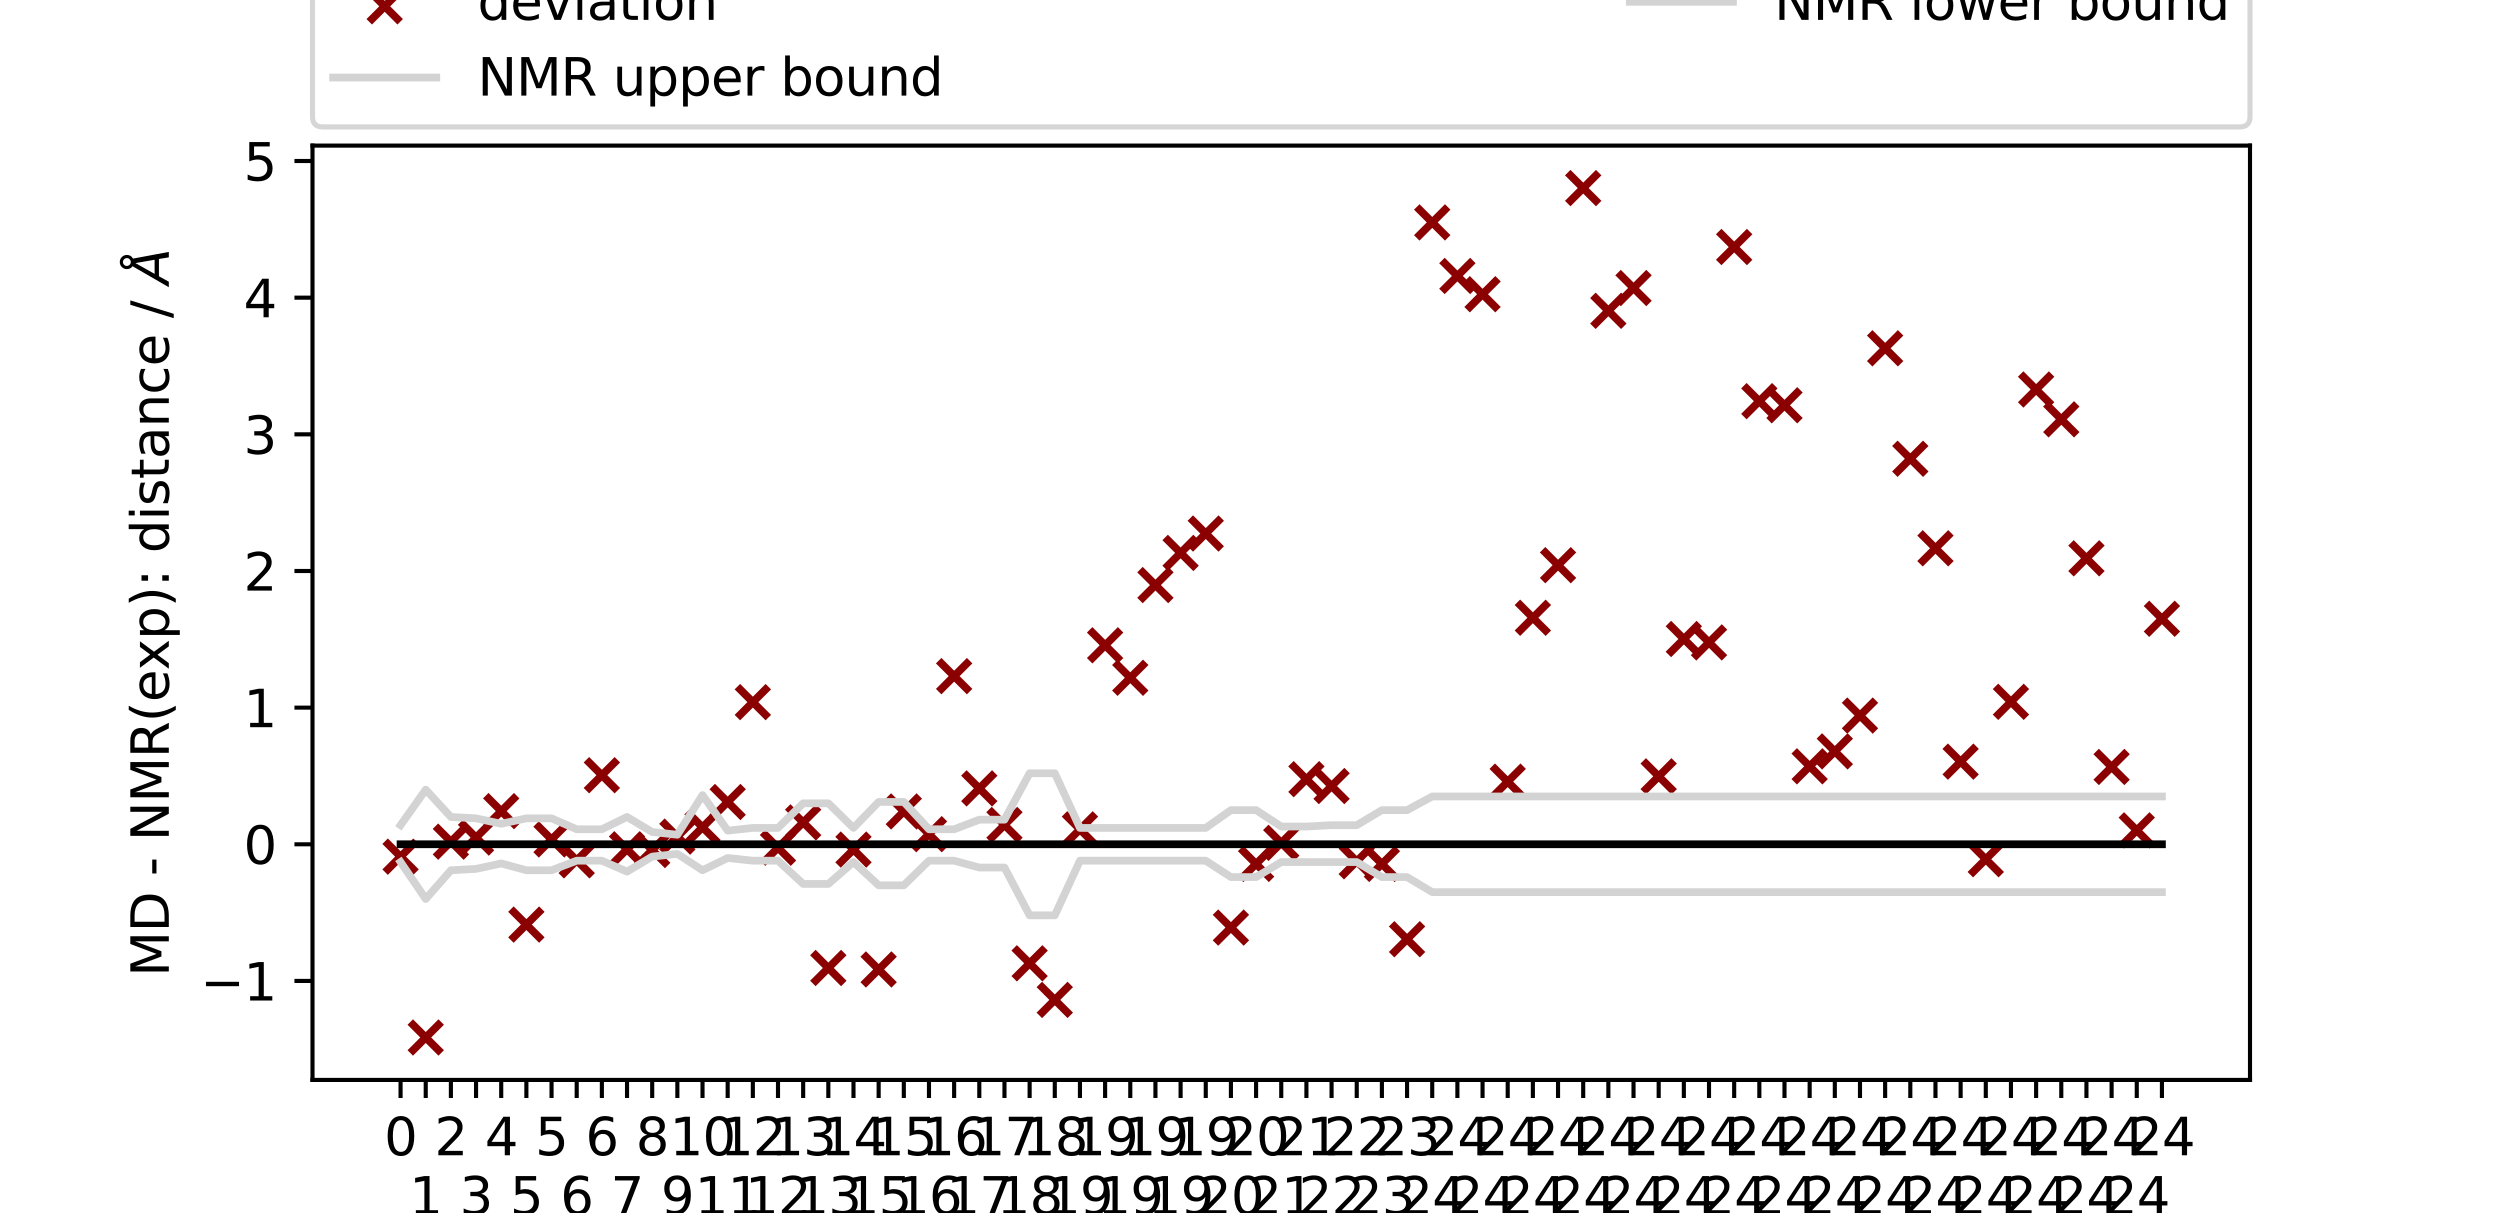 <?xml version="1.0" encoding="utf-8" standalone="no"?>
<!DOCTYPE svg PUBLIC "-//W3C//DTD SVG 1.1//EN"
  "http://www.w3.org/Graphics/SVG/1.1/DTD/svg11.dtd">
<svg xmlns:xlink="http://www.w3.org/1999/xlink" width="484.726pt" height="235.274pt" viewBox="0 0 484.726 235.274" xmlns="http://www.w3.org/2000/svg" version="1.1">
 <defs>
  <style type="text/css">*{stroke-linejoin: round; stroke-linecap: butt}</style>
 </defs>
 <g id="figure_1">
  <g id="patch_1">
   <path d="M 0 235.274 
L 484.726 235.274 
L 484.726 0 
L 0 0 
z
" style="fill: #ffffff"/>
  </g>
  <g id="axes_1">
   <g id="patch_2">
    <path d="M 60.591 209.394 
L 436.253 209.394 
L 436.253 28.233 
L 60.591 28.233 
z
" style="fill: #ffffff"/>
   </g>
   <g id="PathCollection_1">
    <defs>
     <path id="mc815a51a35" d="M -3 3 
L 3 -3 
M -3 -3 
L 3 3 
" style="stroke: #8b0000; stroke-width: 1.5"/>
    </defs>
    <g clip-path="url(#p0ef1641c85)">
     <use xlink:href="#mc815a51a35" x="77.666" y="166.102" style="fill: #8b0000; stroke: #8b0000; stroke-width: 1.5"/>
     <use xlink:href="#mc815a51a35" x="82.545" y="201.16" style="fill: #8b0000; stroke: #8b0000; stroke-width: 1.5"/>
     <use xlink:href="#mc815a51a35" x="87.424" y="163.192" style="fill: #8b0000; stroke: #8b0000; stroke-width: 1.5"/>
     <use xlink:href="#mc815a51a35" x="92.302" y="162.398" style="fill: #8b0000; stroke: #8b0000; stroke-width: 1.5"/>
     <use xlink:href="#mc815a51a35" x="97.181" y="157.272" style="fill: #8b0000; stroke: #8b0000; stroke-width: 1.5"/>
     <use xlink:href="#mc815a51a35" x="102.06" y="179.27" style="fill: #8b0000; stroke: #8b0000; stroke-width: 1.5"/>
     <use xlink:href="#mc815a51a35" x="106.939" y="162.761" style="fill: #8b0000; stroke: #8b0000; stroke-width: 1.5"/>
     <use xlink:href="#mc815a51a35" x="111.817" y="166.816" style="fill: #8b0000; stroke: #8b0000; stroke-width: 1.5"/>
     <use xlink:href="#mc815a51a35" x="116.696" y="150.307" style="fill: #8b0000; stroke: #8b0000; stroke-width: 1.5"/>
     <use xlink:href="#mc815a51a35" x="121.575" y="164.663" style="fill: #8b0000; stroke: #8b0000; stroke-width: 1.5"/>
     <use xlink:href="#mc815a51a35" x="126.454" y="164.817" style="fill: #8b0000; stroke: #8b0000; stroke-width: 1.5"/>
     <use xlink:href="#mc815a51a35" x="131.332" y="162.21" style="fill: #8b0000; stroke: #8b0000; stroke-width: 1.5"/>
     <use xlink:href="#mc815a51a35" x="136.211" y="160.399" style="fill: #8b0000; stroke: #8b0000; stroke-width: 1.5"/>
     <use xlink:href="#mc815a51a35" x="141.09" y="155.501" style="fill: #8b0000; stroke: #8b0000; stroke-width: 1.5"/>
     <use xlink:href="#mc815a51a35" x="145.969" y="136.137" style="fill: #8b0000; stroke: #8b0000; stroke-width: 1.5"/>
     <use xlink:href="#mc815a51a35" x="150.847" y="164.367" style="fill: #8b0000; stroke: #8b0000; stroke-width: 1.5"/>
     <use xlink:href="#mc815a51a35" x="155.726" y="159.455" style="fill: #8b0000; stroke: #8b0000; stroke-width: 1.5"/>
     <use xlink:href="#mc815a51a35" x="160.605" y="187.685" style="fill: #8b0000; stroke: #8b0000; stroke-width: 1.5"/>
     <use xlink:href="#mc815a51a35" x="165.483" y="164.725" style="fill: #8b0000; stroke: #8b0000; stroke-width: 1.5"/>
     <use xlink:href="#mc815a51a35" x="170.362" y="187.97" style="fill: #8b0000; stroke: #8b0000; stroke-width: 1.5"/>
     <use xlink:href="#mc815a51a35" x="175.241" y="157.331" style="fill: #8b0000; stroke: #8b0000; stroke-width: 1.5"/>
     <use xlink:href="#mc815a51a35" x="180.12" y="161.738" style="fill: #8b0000; stroke: #8b0000; stroke-width: 1.5"/>
     <use xlink:href="#mc815a51a35" x="184.998" y="131.099" style="fill: #8b0000; stroke: #8b0000; stroke-width: 1.5"/>
     <use xlink:href="#mc815a51a35" x="189.877" y="152.862" style="fill: #8b0000; stroke: #8b0000; stroke-width: 1.5"/>
     <use xlink:href="#mc815a51a35" x="194.756" y="159.956" style="fill: #8b0000; stroke: #8b0000; stroke-width: 1.5"/>
     <use xlink:href="#mc815a51a35" x="199.635" y="186.778" style="fill: #8b0000; stroke: #8b0000; stroke-width: 1.5"/>
     <use xlink:href="#mc815a51a35" x="204.513" y="193.872" style="fill: #8b0000; stroke: #8b0000; stroke-width: 1.5"/>
     <use xlink:href="#mc815a51a35" x="209.392" y="160.805" style="fill: #8b0000; stroke: #8b0000; stroke-width: 1.5"/>
     <use xlink:href="#mc815a51a35" x="214.271" y="125.117" style="fill: #8b0000; stroke: #8b0000; stroke-width: 1.5"/>
     <use xlink:href="#mc815a51a35" x="219.149" y="131.415" style="fill: #8b0000; stroke: #8b0000; stroke-width: 1.5"/>
     <use xlink:href="#mc815a51a35" x="224.028" y="113.438" style="fill: #8b0000; stroke: #8b0000; stroke-width: 1.5"/>
     <use xlink:href="#mc815a51a35" x="228.907" y="107.208" style="fill: #8b0000; stroke: #8b0000; stroke-width: 1.5"/>
     <use xlink:href="#mc815a51a35" x="233.786" y="103.445" style="fill: #8b0000; stroke: #8b0000; stroke-width: 1.5"/>
     <use xlink:href="#mc815a51a35" x="238.664" y="179.849" style="fill: #8b0000; stroke: #8b0000; stroke-width: 1.5"/>
     <use xlink:href="#mc815a51a35" x="243.543" y="167.502" style="fill: #8b0000; stroke: #8b0000; stroke-width: 1.5"/>
     <use xlink:href="#mc815a51a35" x="248.422" y="163.42" style="fill: #8b0000; stroke: #8b0000; stroke-width: 1.5"/>
     <use xlink:href="#mc815a51a35" x="253.301" y="151.073" style="fill: #8b0000; stroke: #8b0000; stroke-width: 1.5"/>
     <use xlink:href="#mc815a51a35" x="258.179" y="152.406" style="fill: #8b0000; stroke: #8b0000; stroke-width: 1.5"/>
     <use xlink:href="#mc815a51a35" x="263.058" y="167.002" style="fill: #8b0000; stroke: #8b0000; stroke-width: 1.5"/>
     <use xlink:href="#mc815a51a35" x="267.937" y="167.509" style="fill: #8b0000; stroke: #8b0000; stroke-width: 1.5"/>
     <use xlink:href="#mc815a51a35" x="272.816" y="182.106" style="fill: #8b0000; stroke: #8b0000; stroke-width: 1.5"/>
     <use xlink:href="#mc815a51a35" x="277.694" y="43.125" style="fill: #8b0000; stroke: #8b0000; stroke-width: 1.5"/>
     <use xlink:href="#mc815a51a35" x="282.573" y="53.506" style="fill: #8b0000; stroke: #8b0000; stroke-width: 1.5"/>
     <use xlink:href="#mc815a51a35" x="287.452" y="57.047" style="fill: #8b0000; stroke: #8b0000; stroke-width: 1.5"/>
     <use xlink:href="#mc815a51a35" x="292.33" y="151.555" style="fill: #8b0000; stroke: #8b0000; stroke-width: 1.5"/>
     <use xlink:href="#mc815a51a35" x="297.209" y="119.779" style="fill: #8b0000; stroke: #8b0000; stroke-width: 1.5"/>
     <use xlink:href="#mc815a51a35" x="302.088" y="109.584" style="fill: #8b0000; stroke: #8b0000; stroke-width: 1.5"/>
     <use xlink:href="#mc815a51a35" x="306.967" y="36.468" style="fill: #8b0000; stroke: #8b0000; stroke-width: 1.5"/>
     <use xlink:href="#mc815a51a35" x="311.845" y="60.266" style="fill: #8b0000; stroke: #8b0000; stroke-width: 1.5"/>
     <use xlink:href="#mc815a51a35" x="316.724" y="55.848" style="fill: #8b0000; stroke: #8b0000; stroke-width: 1.5"/>
     <use xlink:href="#mc815a51a35" x="321.603" y="150.526" style="fill: #8b0000; stroke: #8b0000; stroke-width: 1.5"/>
     <use xlink:href="#mc815a51a35" x="326.482" y="123.895" style="fill: #8b0000; stroke: #8b0000; stroke-width: 1.5"/>
     <use xlink:href="#mc815a51a35" x="331.36" y="124.557" style="fill: #8b0000; stroke: #8b0000; stroke-width: 1.5"/>
     <use xlink:href="#mc815a51a35" x="336.239" y="47.896" style="fill: #8b0000; stroke: #8b0000; stroke-width: 1.5"/>
     <use xlink:href="#mc815a51a35" x="341.118" y="77.78" style="fill: #8b0000; stroke: #8b0000; stroke-width: 1.5"/>
     <use xlink:href="#mc815a51a35" x="345.997" y="78.578" style="fill: #8b0000; stroke: #8b0000; stroke-width: 1.5"/>
     <use xlink:href="#mc815a51a35" x="350.875" y="148.584" style="fill: #8b0000; stroke: #8b0000; stroke-width: 1.5"/>
     <use xlink:href="#mc815a51a35" x="355.754" y="145.69" style="fill: #8b0000; stroke: #8b0000; stroke-width: 1.5"/>
     <use xlink:href="#mc815a51a35" x="360.633" y="138.744" style="fill: #8b0000; stroke: #8b0000; stroke-width: 1.5"/>
     <use xlink:href="#mc815a51a35" x="365.511" y="67.531" style="fill: #8b0000; stroke: #8b0000; stroke-width: 1.5"/>
     <use xlink:href="#mc815a51a35" x="370.39" y="88.949" style="fill: #8b0000; stroke: #8b0000; stroke-width: 1.5"/>
     <use xlink:href="#mc815a51a35" x="375.269" y="106.308" style="fill: #8b0000; stroke: #8b0000; stroke-width: 1.5"/>
     <use xlink:href="#mc815a51a35" x="380.148" y="147.676" style="fill: #8b0000; stroke: #8b0000; stroke-width: 1.5"/>
     <use xlink:href="#mc815a51a35" x="385.026" y="166.592" style="fill: #8b0000; stroke: #8b0000; stroke-width: 1.5"/>
     <use xlink:href="#mc815a51a35" x="389.905" y="136.076" style="fill: #8b0000; stroke: #8b0000; stroke-width: 1.5"/>
     <use xlink:href="#mc815a51a35" x="394.784" y="75.519" style="fill: #8b0000; stroke: #8b0000; stroke-width: 1.5"/>
     <use xlink:href="#mc815a51a35" x="399.663" y="81.304" style="fill: #8b0000; stroke: #8b0000; stroke-width: 1.5"/>
     <use xlink:href="#mc815a51a35" x="404.541" y="108.252" style="fill: #8b0000; stroke: #8b0000; stroke-width: 1.5"/>
     <use xlink:href="#mc815a51a35" x="409.42" y="148.704" style="fill: #8b0000; stroke: #8b0000; stroke-width: 1.5"/>
     <use xlink:href="#mc815a51a35" x="414.299" y="160.999" style="fill: #8b0000; stroke: #8b0000; stroke-width: 1.5"/>
     <use xlink:href="#mc815a51a35" x="419.177" y="119.976" style="fill: #8b0000; stroke: #8b0000; stroke-width: 1.5"/>
    </g>
   </g>
   <g id="matplotlib.axis_1">
    <g id="xtick_1">
     <g id="line2d_1">
      <defs>
       <path id="mdd9f29bb17" d="M 0 0 
L 0 3.5 
" style="stroke: #000000; stroke-width: 0.8"/>
      </defs>
      <g>
       <use xlink:href="#mdd9f29bb17" x="77.666" y="209.394" style="stroke: #000000; stroke-width: 0.8"/>
      </g>
     </g>
     <g id="text_1">
      <!-- 0 -->
      <g transform="translate(74.485 223.993)scale(0.1 -0.1)">
       <defs>
        <path id="DejaVuSans-30" d="M 2034 4250 
Q 1547 4250 1301 3770 
Q 1056 3291 1056 2328 
Q 1056 1369 1301 889 
Q 1547 409 2034 409 
Q 2525 409 2770 889 
Q 3016 1369 3016 2328 
Q 3016 3291 2770 3770 
Q 2525 4250 2034 4250 
z
M 2034 4750 
Q 2819 4750 3233 4129 
Q 3647 3509 3647 2328 
Q 3647 1150 3233 529 
Q 2819 -91 2034 -91 
Q 1250 -91 836 529 
Q 422 1150 422 2328 
Q 422 3509 836 4129 
Q 1250 4750 2034 4750 
z
" transform="scale(0.016)"/>
       </defs>
       <use xlink:href="#DejaVuSans-30"/>
      </g>
     </g>
    </g>
    <g id="xtick_2">
     <g id="line2d_2">
      <g>
       <use xlink:href="#mdd9f29bb17" x="82.545" y="209.394" style="stroke: #000000; stroke-width: 0.8"/>
      </g>
     </g>
     <g id="text_2">
      <!-- 1 -->
      <g transform="translate(79.364 235.493)scale(0.1 -0.1)">
       <defs>
        <path id="DejaVuSans-31" d="M 794 531 
L 1825 531 
L 1825 4091 
L 703 3866 
L 703 4441 
L 1819 4666 
L 2450 4666 
L 2450 531 
L 3481 531 
L 3481 0 
L 794 0 
L 794 531 
z
" transform="scale(0.016)"/>
       </defs>
       <use xlink:href="#DejaVuSans-31"/>
      </g>
     </g>
    </g>
    <g id="xtick_3">
     <g id="line2d_3">
      <g>
       <use xlink:href="#mdd9f29bb17" x="87.424" y="209.394" style="stroke: #000000; stroke-width: 0.8"/>
      </g>
     </g>
     <g id="text_3">
      <!-- 2 -->
      <g transform="translate(84.242 223.993)scale(0.1 -0.1)">
       <defs>
        <path id="DejaVuSans-32" d="M 1228 531 
L 3431 531 
L 3431 0 
L 469 0 
L 469 531 
Q 828 903 1448 1529 
Q 2069 2156 2228 2338 
Q 2531 2678 2651 2914 
Q 2772 3150 2772 3378 
Q 2772 3750 2511 3984 
Q 2250 4219 1831 4219 
Q 1534 4219 1204 4116 
Q 875 4013 500 3803 
L 500 4441 
Q 881 4594 1212 4672 
Q 1544 4750 1819 4750 
Q 2544 4750 2975 4387 
Q 3406 4025 3406 3419 
Q 3406 3131 3298 2873 
Q 3191 2616 2906 2266 
Q 2828 2175 2409 1742 
Q 1991 1309 1228 531 
z
" transform="scale(0.016)"/>
       </defs>
       <use xlink:href="#DejaVuSans-32"/>
      </g>
     </g>
    </g>
    <g id="xtick_4">
     <g id="line2d_4">
      <g>
       <use xlink:href="#mdd9f29bb17" x="92.302" y="209.394" style="stroke: #000000; stroke-width: 0.8"/>
      </g>
     </g>
     <g id="text_4">
      <!-- 3 -->
      <g transform="translate(89.121 235.493)scale(0.1 -0.1)">
       <defs>
        <path id="DejaVuSans-33" d="M 2597 2516 
Q 3050 2419 3304 2112 
Q 3559 1806 3559 1356 
Q 3559 666 3084 287 
Q 2609 -91 1734 -91 
Q 1441 -91 1130 -33 
Q 819 25 488 141 
L 488 750 
Q 750 597 1062 519 
Q 1375 441 1716 441 
Q 2309 441 2620 675 
Q 2931 909 2931 1356 
Q 2931 1769 2642 2001 
Q 2353 2234 1838 2234 
L 1294 2234 
L 1294 2753 
L 1863 2753 
Q 2328 2753 2575 2939 
Q 2822 3125 2822 3475 
Q 2822 3834 2567 4026 
Q 2313 4219 1838 4219 
Q 1578 4219 1281 4162 
Q 984 4106 628 3988 
L 628 4550 
Q 988 4650 1302 4700 
Q 1616 4750 1894 4750 
Q 2613 4750 3031 4423 
Q 3450 4097 3450 3541 
Q 3450 3153 3228 2886 
Q 3006 2619 2597 2516 
z
" transform="scale(0.016)"/>
       </defs>
       <use xlink:href="#DejaVuSans-33"/>
      </g>
     </g>
    </g>
    <g id="xtick_5">
     <g id="line2d_5">
      <g>
       <use xlink:href="#mdd9f29bb17" x="97.181" y="209.394" style="stroke: #000000; stroke-width: 0.8"/>
      </g>
     </g>
     <g id="text_5">
      <!-- 4 -->
      <g transform="translate(94 223.993)scale(0.1 -0.1)">
       <defs>
        <path id="DejaVuSans-34" d="M 2419 4116 
L 825 1625 
L 2419 1625 
L 2419 4116 
z
M 2253 4666 
L 3047 4666 
L 3047 1625 
L 3713 1625 
L 3713 1100 
L 3047 1100 
L 3047 0 
L 2419 0 
L 2419 1100 
L 313 1100 
L 313 1709 
L 2253 4666 
z
" transform="scale(0.016)"/>
       </defs>
       <use xlink:href="#DejaVuSans-34"/>
      </g>
     </g>
    </g>
    <g id="xtick_6">
     <g id="line2d_6">
      <g>
       <use xlink:href="#mdd9f29bb17" x="102.06" y="209.394" style="stroke: #000000; stroke-width: 0.8"/>
      </g>
     </g>
     <g id="text_6">
      <!-- 5 -->
      <g transform="translate(98.879 235.493)scale(0.1 -0.1)">
       <defs>
        <path id="DejaVuSans-35" d="M 691 4666 
L 3169 4666 
L 3169 4134 
L 1269 4134 
L 1269 2991 
Q 1406 3038 1543 3061 
Q 1681 3084 1819 3084 
Q 2600 3084 3056 2656 
Q 3513 2228 3513 1497 
Q 3513 744 3044 326 
Q 2575 -91 1722 -91 
Q 1428 -91 1123 -41 
Q 819 9 494 109 
L 494 744 
Q 775 591 1075 516 
Q 1375 441 1709 441 
Q 2250 441 2565 725 
Q 2881 1009 2881 1497 
Q 2881 1984 2565 2268 
Q 2250 2553 1709 2553 
Q 1456 2553 1204 2497 
Q 953 2441 691 2322 
L 691 4666 
z
" transform="scale(0.016)"/>
       </defs>
       <use xlink:href="#DejaVuSans-35"/>
      </g>
     </g>
    </g>
    <g id="xtick_7">
     <g id="line2d_7">
      <g>
       <use xlink:href="#mdd9f29bb17" x="106.939" y="209.394" style="stroke: #000000; stroke-width: 0.8"/>
      </g>
     </g>
     <g id="text_7">
      <!-- 5 -->
      <g transform="translate(103.757 223.993)scale(0.1 -0.1)">
       <use xlink:href="#DejaVuSans-35"/>
      </g>
     </g>
    </g>
    <g id="xtick_8">
     <g id="line2d_8">
      <g>
       <use xlink:href="#mdd9f29bb17" x="111.817" y="209.394" style="stroke: #000000; stroke-width: 0.8"/>
      </g>
     </g>
     <g id="text_8">
      <!-- 6 -->
      <g transform="translate(108.636 235.493)scale(0.1 -0.1)">
       <defs>
        <path id="DejaVuSans-36" d="M 2113 2584 
Q 1688 2584 1439 2293 
Q 1191 2003 1191 1497 
Q 1191 994 1439 701 
Q 1688 409 2113 409 
Q 2538 409 2786 701 
Q 3034 994 3034 1497 
Q 3034 2003 2786 2293 
Q 2538 2584 2113 2584 
z
M 3366 4563 
L 3366 3988 
Q 3128 4100 2886 4159 
Q 2644 4219 2406 4219 
Q 1781 4219 1451 3797 
Q 1122 3375 1075 2522 
Q 1259 2794 1537 2939 
Q 1816 3084 2150 3084 
Q 2853 3084 3261 2657 
Q 3669 2231 3669 1497 
Q 3669 778 3244 343 
Q 2819 -91 2113 -91 
Q 1303 -91 875 529 
Q 447 1150 447 2328 
Q 447 3434 972 4092 
Q 1497 4750 2381 4750 
Q 2619 4750 2861 4703 
Q 3103 4656 3366 4563 
z
" transform="scale(0.016)"/>
       </defs>
       <use xlink:href="#DejaVuSans-36"/>
      </g>
     </g>
    </g>
    <g id="xtick_9">
     <g id="line2d_9">
      <g>
       <use xlink:href="#mdd9f29bb17" x="116.696" y="209.394" style="stroke: #000000; stroke-width: 0.8"/>
      </g>
     </g>
     <g id="text_9">
      <!-- 6 -->
      <g transform="translate(113.515 223.993)scale(0.1 -0.1)">
       <use xlink:href="#DejaVuSans-36"/>
      </g>
     </g>
    </g>
    <g id="xtick_10">
     <g id="line2d_10">
      <g>
       <use xlink:href="#mdd9f29bb17" x="121.575" y="209.394" style="stroke: #000000; stroke-width: 0.8"/>
      </g>
     </g>
     <g id="text_10">
      <!-- 7 -->
      <g transform="translate(118.394 235.493)scale(0.1 -0.1)">
       <defs>
        <path id="DejaVuSans-37" d="M 525 4666 
L 3525 4666 
L 3525 4397 
L 1831 0 
L 1172 0 
L 2766 4134 
L 525 4134 
L 525 4666 
z
" transform="scale(0.016)"/>
       </defs>
       <use xlink:href="#DejaVuSans-37"/>
      </g>
     </g>
    </g>
    <g id="xtick_11">
     <g id="line2d_11">
      <g>
       <use xlink:href="#mdd9f29bb17" x="126.454" y="209.394" style="stroke: #000000; stroke-width: 0.8"/>
      </g>
     </g>
     <g id="text_11">
      <!-- 8 -->
      <g transform="translate(123.272 223.993)scale(0.1 -0.1)">
       <defs>
        <path id="DejaVuSans-38" d="M 2034 2216 
Q 1584 2216 1326 1975 
Q 1069 1734 1069 1313 
Q 1069 891 1326 650 
Q 1584 409 2034 409 
Q 2484 409 2743 651 
Q 3003 894 3003 1313 
Q 3003 1734 2745 1975 
Q 2488 2216 2034 2216 
z
M 1403 2484 
Q 997 2584 770 2862 
Q 544 3141 544 3541 
Q 544 4100 942 4425 
Q 1341 4750 2034 4750 
Q 2731 4750 3128 4425 
Q 3525 4100 3525 3541 
Q 3525 3141 3298 2862 
Q 3072 2584 2669 2484 
Q 3125 2378 3379 2068 
Q 3634 1759 3634 1313 
Q 3634 634 3220 271 
Q 2806 -91 2034 -91 
Q 1263 -91 848 271 
Q 434 634 434 1313 
Q 434 1759 690 2068 
Q 947 2378 1403 2484 
z
M 1172 3481 
Q 1172 3119 1398 2916 
Q 1625 2713 2034 2713 
Q 2441 2713 2670 2916 
Q 2900 3119 2900 3481 
Q 2900 3844 2670 4047 
Q 2441 4250 2034 4250 
Q 1625 4250 1398 4047 
Q 1172 3844 1172 3481 
z
" transform="scale(0.016)"/>
       </defs>
       <use xlink:href="#DejaVuSans-38"/>
      </g>
     </g>
    </g>
    <g id="xtick_12">
     <g id="line2d_12">
      <g>
       <use xlink:href="#mdd9f29bb17" x="131.332" y="209.394" style="stroke: #000000; stroke-width: 0.8"/>
      </g>
     </g>
     <g id="text_12">
      <!-- 9 -->
      <g transform="translate(128.151 235.493)scale(0.1 -0.1)">
       <defs>
        <path id="DejaVuSans-39" d="M 703 97 
L 703 672 
Q 941 559 1184 500 
Q 1428 441 1663 441 
Q 2288 441 2617 861 
Q 2947 1281 2994 2138 
Q 2813 1869 2534 1725 
Q 2256 1581 1919 1581 
Q 1219 1581 811 2004 
Q 403 2428 403 3163 
Q 403 3881 828 4315 
Q 1253 4750 1959 4750 
Q 2769 4750 3195 4129 
Q 3622 3509 3622 2328 
Q 3622 1225 3098 567 
Q 2575 -91 1691 -91 
Q 1453 -91 1209 -44 
Q 966 3 703 97 
z
M 1959 2075 
Q 2384 2075 2632 2365 
Q 2881 2656 2881 3163 
Q 2881 3666 2632 3958 
Q 2384 4250 1959 4250 
Q 1534 4250 1286 3958 
Q 1038 3666 1038 3163 
Q 1038 2656 1286 2365 
Q 1534 2075 1959 2075 
z
" transform="scale(0.016)"/>
       </defs>
       <use xlink:href="#DejaVuSans-39"/>
      </g>
     </g>
    </g>
    <g id="xtick_13">
     <g id="line2d_13">
      <g>
       <use xlink:href="#mdd9f29bb17" x="136.211" y="209.394" style="stroke: #000000; stroke-width: 0.8"/>
      </g>
     </g>
     <g id="text_13">
      <!-- 10 -->
      <g transform="translate(129.849 223.993)scale(0.1 -0.1)">
       <use xlink:href="#DejaVuSans-31"/>
       <use xlink:href="#DejaVuSans-30" x="63.623"/>
      </g>
     </g>
    </g>
    <g id="xtick_14">
     <g id="line2d_14">
      <g>
       <use xlink:href="#mdd9f29bb17" x="141.09" y="209.394" style="stroke: #000000; stroke-width: 0.8"/>
      </g>
     </g>
     <g id="text_14">
      <!-- 11 -->
      <g transform="translate(134.727 235.493)scale(0.1 -0.1)">
       <use xlink:href="#DejaVuSans-31"/>
       <use xlink:href="#DejaVuSans-31" x="63.623"/>
      </g>
     </g>
    </g>
    <g id="xtick_15">
     <g id="line2d_15">
      <g>
       <use xlink:href="#mdd9f29bb17" x="145.969" y="209.394" style="stroke: #000000; stroke-width: 0.8"/>
      </g>
     </g>
     <g id="text_15">
      <!-- 12 -->
      <g transform="translate(139.606 223.993)scale(0.1 -0.1)">
       <use xlink:href="#DejaVuSans-31"/>
       <use xlink:href="#DejaVuSans-32" x="63.623"/>
      </g>
     </g>
    </g>
    <g id="xtick_16">
     <g id="line2d_16">
      <g>
       <use xlink:href="#mdd9f29bb17" x="150.847" y="209.394" style="stroke: #000000; stroke-width: 0.8"/>
      </g>
     </g>
     <g id="text_16">
      <!-- 12 -->
      <g transform="translate(144.485 235.493)scale(0.1 -0.1)">
       <use xlink:href="#DejaVuSans-31"/>
       <use xlink:href="#DejaVuSans-32" x="63.623"/>
      </g>
     </g>
    </g>
    <g id="xtick_17">
     <g id="line2d_17">
      <g>
       <use xlink:href="#mdd9f29bb17" x="155.726" y="209.394" style="stroke: #000000; stroke-width: 0.8"/>
      </g>
     </g>
     <g id="text_17">
      <!-- 13 -->
      <g transform="translate(149.363 223.993)scale(0.1 -0.1)">
       <use xlink:href="#DejaVuSans-31"/>
       <use xlink:href="#DejaVuSans-33" x="63.623"/>
      </g>
     </g>
    </g>
    <g id="xtick_18">
     <g id="line2d_18">
      <g>
       <use xlink:href="#mdd9f29bb17" x="160.605" y="209.394" style="stroke: #000000; stroke-width: 0.8"/>
      </g>
     </g>
     <g id="text_18">
      <!-- 13 -->
      <g transform="translate(154.242 235.493)scale(0.1 -0.1)">
       <use xlink:href="#DejaVuSans-31"/>
       <use xlink:href="#DejaVuSans-33" x="63.623"/>
      </g>
     </g>
    </g>
    <g id="xtick_19">
     <g id="line2d_19">
      <g>
       <use xlink:href="#mdd9f29bb17" x="165.483" y="209.394" style="stroke: #000000; stroke-width: 0.8"/>
      </g>
     </g>
     <g id="text_19">
      <!-- 14 -->
      <g transform="translate(159.121 223.993)scale(0.1 -0.1)">
       <use xlink:href="#DejaVuSans-31"/>
       <use xlink:href="#DejaVuSans-34" x="63.623"/>
      </g>
     </g>
    </g>
    <g id="xtick_20">
     <g id="line2d_20">
      <g>
       <use xlink:href="#mdd9f29bb17" x="170.362" y="209.394" style="stroke: #000000; stroke-width: 0.8"/>
      </g>
     </g>
     <g id="text_20">
      <!-- 15 -->
      <g transform="translate(164 235.493)scale(0.1 -0.1)">
       <use xlink:href="#DejaVuSans-31"/>
       <use xlink:href="#DejaVuSans-35" x="63.623"/>
      </g>
     </g>
    </g>
    <g id="xtick_21">
     <g id="line2d_21">
      <g>
       <use xlink:href="#mdd9f29bb17" x="175.241" y="209.394" style="stroke: #000000; stroke-width: 0.8"/>
      </g>
     </g>
     <g id="text_21">
      <!-- 15 -->
      <g transform="translate(168.878 223.993)scale(0.1 -0.1)">
       <use xlink:href="#DejaVuSans-31"/>
       <use xlink:href="#DejaVuSans-35" x="63.623"/>
      </g>
     </g>
    </g>
    <g id="xtick_22">
     <g id="line2d_22">
      <g>
       <use xlink:href="#mdd9f29bb17" x="180.12" y="209.394" style="stroke: #000000; stroke-width: 0.8"/>
      </g>
     </g>
     <g id="text_22">
      <!-- 16 -->
      <g transform="translate(173.757 235.493)scale(0.1 -0.1)">
       <use xlink:href="#DejaVuSans-31"/>
       <use xlink:href="#DejaVuSans-36" x="63.623"/>
      </g>
     </g>
    </g>
    <g id="xtick_23">
     <g id="line2d_23">
      <g>
       <use xlink:href="#mdd9f29bb17" x="184.998" y="209.394" style="stroke: #000000; stroke-width: 0.8"/>
      </g>
     </g>
     <g id="text_23">
      <!-- 16 -->
      <g transform="translate(178.636 223.993)scale(0.1 -0.1)">
       <use xlink:href="#DejaVuSans-31"/>
       <use xlink:href="#DejaVuSans-36" x="63.623"/>
      </g>
     </g>
    </g>
    <g id="xtick_24">
     <g id="line2d_24">
      <g>
       <use xlink:href="#mdd9f29bb17" x="189.877" y="209.394" style="stroke: #000000; stroke-width: 0.8"/>
      </g>
     </g>
     <g id="text_24">
      <!-- 17 -->
      <g transform="translate(183.515 235.493)scale(0.1 -0.1)">
       <use xlink:href="#DejaVuSans-31"/>
       <use xlink:href="#DejaVuSans-37" x="63.623"/>
      </g>
     </g>
    </g>
    <g id="xtick_25">
     <g id="line2d_25">
      <g>
       <use xlink:href="#mdd9f29bb17" x="194.756" y="209.394" style="stroke: #000000; stroke-width: 0.8"/>
      </g>
     </g>
     <g id="text_25">
      <!-- 17 -->
      <g transform="translate(188.393 223.993)scale(0.1 -0.1)">
       <use xlink:href="#DejaVuSans-31"/>
       <use xlink:href="#DejaVuSans-37" x="63.623"/>
      </g>
     </g>
    </g>
    <g id="xtick_26">
     <g id="line2d_26">
      <g>
       <use xlink:href="#mdd9f29bb17" x="199.635" y="209.394" style="stroke: #000000; stroke-width: 0.8"/>
      </g>
     </g>
     <g id="text_26">
      <!-- 18 -->
      <g transform="translate(193.272 235.493)scale(0.1 -0.1)">
       <use xlink:href="#DejaVuSans-31"/>
       <use xlink:href="#DejaVuSans-38" x="63.623"/>
      </g>
     </g>
    </g>
    <g id="xtick_27">
     <g id="line2d_27">
      <g>
       <use xlink:href="#mdd9f29bb17" x="204.513" y="209.394" style="stroke: #000000; stroke-width: 0.8"/>
      </g>
     </g>
     <g id="text_27">
      <!-- 18 -->
      <g transform="translate(198.151 223.993)scale(0.1 -0.1)">
       <use xlink:href="#DejaVuSans-31"/>
       <use xlink:href="#DejaVuSans-38" x="63.623"/>
      </g>
     </g>
    </g>
    <g id="xtick_28">
     <g id="line2d_28">
      <g>
       <use xlink:href="#mdd9f29bb17" x="209.392" y="209.394" style="stroke: #000000; stroke-width: 0.8"/>
      </g>
     </g>
     <g id="text_28">
      <!-- 19 -->
      <g transform="translate(203.03 235.493)scale(0.1 -0.1)">
       <use xlink:href="#DejaVuSans-31"/>
       <use xlink:href="#DejaVuSans-39" x="63.623"/>
      </g>
     </g>
    </g>
    <g id="xtick_29">
     <g id="line2d_29">
      <g>
       <use xlink:href="#mdd9f29bb17" x="214.271" y="209.394" style="stroke: #000000; stroke-width: 0.8"/>
      </g>
     </g>
     <g id="text_29">
      <!-- 19 -->
      <g transform="translate(207.908 223.993)scale(0.1 -0.1)">
       <use xlink:href="#DejaVuSans-31"/>
       <use xlink:href="#DejaVuSans-39" x="63.623"/>
      </g>
     </g>
    </g>
    <g id="xtick_30">
     <g id="line2d_30">
      <g>
       <use xlink:href="#mdd9f29bb17" x="219.149" y="209.394" style="stroke: #000000; stroke-width: 0.8"/>
      </g>
     </g>
     <g id="text_30">
      <!-- 19 -->
      <g transform="translate(212.787 235.493)scale(0.1 -0.1)">
       <use xlink:href="#DejaVuSans-31"/>
       <use xlink:href="#DejaVuSans-39" x="63.623"/>
      </g>
     </g>
    </g>
    <g id="xtick_31">
     <g id="line2d_31">
      <g>
       <use xlink:href="#mdd9f29bb17" x="224.028" y="209.394" style="stroke: #000000; stroke-width: 0.8"/>
      </g>
     </g>
     <g id="text_31">
      <!-- 19 -->
      <g transform="translate(217.666 223.993)scale(0.1 -0.1)">
       <use xlink:href="#DejaVuSans-31"/>
       <use xlink:href="#DejaVuSans-39" x="63.623"/>
      </g>
     </g>
    </g>
    <g id="xtick_32">
     <g id="line2d_32">
      <g>
       <use xlink:href="#mdd9f29bb17" x="228.907" y="209.394" style="stroke: #000000; stroke-width: 0.8"/>
      </g>
     </g>
     <g id="text_32">
      <!-- 19 -->
      <g transform="translate(222.544 235.493)scale(0.1 -0.1)">
       <use xlink:href="#DejaVuSans-31"/>
       <use xlink:href="#DejaVuSans-39" x="63.623"/>
      </g>
     </g>
    </g>
    <g id="xtick_33">
     <g id="line2d_33">
      <g>
       <use xlink:href="#mdd9f29bb17" x="233.786" y="209.394" style="stroke: #000000; stroke-width: 0.8"/>
      </g>
     </g>
     <g id="text_33">
      <!-- 19 -->
      <g transform="translate(227.423 223.993)scale(0.1 -0.1)">
       <use xlink:href="#DejaVuSans-31"/>
       <use xlink:href="#DejaVuSans-39" x="63.623"/>
      </g>
     </g>
    </g>
    <g id="xtick_34">
     <g id="line2d_34">
      <g>
       <use xlink:href="#mdd9f29bb17" x="238.664" y="209.394" style="stroke: #000000; stroke-width: 0.8"/>
      </g>
     </g>
     <g id="text_34">
      <!-- 20 -->
      <g transform="translate(232.302 235.493)scale(0.1 -0.1)">
       <use xlink:href="#DejaVuSans-32"/>
       <use xlink:href="#DejaVuSans-30" x="63.623"/>
      </g>
     </g>
    </g>
    <g id="xtick_35">
     <g id="line2d_35">
      <g>
       <use xlink:href="#mdd9f29bb17" x="243.543" y="209.394" style="stroke: #000000; stroke-width: 0.8"/>
      </g>
     </g>
     <g id="text_35">
      <!-- 20 -->
      <g transform="translate(237.181 223.993)scale(0.1 -0.1)">
       <use xlink:href="#DejaVuSans-32"/>
       <use xlink:href="#DejaVuSans-30" x="63.623"/>
      </g>
     </g>
    </g>
    <g id="xtick_36">
     <g id="line2d_36">
      <g>
       <use xlink:href="#mdd9f29bb17" x="248.422" y="209.394" style="stroke: #000000; stroke-width: 0.8"/>
      </g>
     </g>
     <g id="text_36">
      <!-- 21 -->
      <g transform="translate(242.059 235.493)scale(0.1 -0.1)">
       <use xlink:href="#DejaVuSans-32"/>
       <use xlink:href="#DejaVuSans-31" x="63.623"/>
      </g>
     </g>
    </g>
    <g id="xtick_37">
     <g id="line2d_37">
      <g>
       <use xlink:href="#mdd9f29bb17" x="253.301" y="209.394" style="stroke: #000000; stroke-width: 0.8"/>
      </g>
     </g>
     <g id="text_37">
      <!-- 21 -->
      <g transform="translate(246.938 223.993)scale(0.1 -0.1)">
       <use xlink:href="#DejaVuSans-32"/>
       <use xlink:href="#DejaVuSans-31" x="63.623"/>
      </g>
     </g>
    </g>
    <g id="xtick_38">
     <g id="line2d_38">
      <g>
       <use xlink:href="#mdd9f29bb17" x="258.179" y="209.394" style="stroke: #000000; stroke-width: 0.8"/>
      </g>
     </g>
     <g id="text_38">
      <!-- 22 -->
      <g transform="translate(251.817 235.493)scale(0.1 -0.1)">
       <use xlink:href="#DejaVuSans-32"/>
       <use xlink:href="#DejaVuSans-32" x="63.623"/>
      </g>
     </g>
    </g>
    <g id="xtick_39">
     <g id="line2d_39">
      <g>
       <use xlink:href="#mdd9f29bb17" x="263.058" y="209.394" style="stroke: #000000; stroke-width: 0.8"/>
      </g>
     </g>
     <g id="text_39">
      <!-- 22 -->
      <g transform="translate(256.696 223.993)scale(0.1 -0.1)">
       <use xlink:href="#DejaVuSans-32"/>
       <use xlink:href="#DejaVuSans-32" x="63.623"/>
      </g>
     </g>
    </g>
    <g id="xtick_40">
     <g id="line2d_40">
      <g>
       <use xlink:href="#mdd9f29bb17" x="267.937" y="209.394" style="stroke: #000000; stroke-width: 0.8"/>
      </g>
     </g>
     <g id="text_40">
      <!-- 23 -->
      <g transform="translate(261.574 235.493)scale(0.1 -0.1)">
       <use xlink:href="#DejaVuSans-32"/>
       <use xlink:href="#DejaVuSans-33" x="63.623"/>
      </g>
     </g>
    </g>
    <g id="xtick_41">
     <g id="line2d_41">
      <g>
       <use xlink:href="#mdd9f29bb17" x="272.816" y="209.394" style="stroke: #000000; stroke-width: 0.8"/>
      </g>
     </g>
     <g id="text_41">
      <!-- 23 -->
      <g transform="translate(266.453 223.993)scale(0.1 -0.1)">
       <use xlink:href="#DejaVuSans-32"/>
       <use xlink:href="#DejaVuSans-33" x="63.623"/>
      </g>
     </g>
    </g>
    <g id="xtick_42">
     <g id="line2d_42">
      <g>
       <use xlink:href="#mdd9f29bb17" x="277.694" y="209.394" style="stroke: #000000; stroke-width: 0.8"/>
      </g>
     </g>
     <g id="text_42">
      <!-- 24 -->
      <g transform="translate(271.332 235.493)scale(0.1 -0.1)">
       <use xlink:href="#DejaVuSans-32"/>
       <use xlink:href="#DejaVuSans-34" x="63.623"/>
      </g>
     </g>
    </g>
    <g id="xtick_43">
     <g id="line2d_43">
      <g>
       <use xlink:href="#mdd9f29bb17" x="282.573" y="209.394" style="stroke: #000000; stroke-width: 0.8"/>
      </g>
     </g>
     <g id="text_43">
      <!-- 24 -->
      <g transform="translate(276.21 223.993)scale(0.1 -0.1)">
       <use xlink:href="#DejaVuSans-32"/>
       <use xlink:href="#DejaVuSans-34" x="63.623"/>
      </g>
     </g>
    </g>
    <g id="xtick_44">
     <g id="line2d_44">
      <g>
       <use xlink:href="#mdd9f29bb17" x="287.452" y="209.394" style="stroke: #000000; stroke-width: 0.8"/>
      </g>
     </g>
     <g id="text_44">
      <!-- 24 -->
      <g transform="translate(281.089 235.493)scale(0.1 -0.1)">
       <use xlink:href="#DejaVuSans-32"/>
       <use xlink:href="#DejaVuSans-34" x="63.623"/>
      </g>
     </g>
    </g>
    <g id="xtick_45">
     <g id="line2d_45">
      <g>
       <use xlink:href="#mdd9f29bb17" x="292.33" y="209.394" style="stroke: #000000; stroke-width: 0.8"/>
      </g>
     </g>
     <g id="text_45">
      <!-- 24 -->
      <g transform="translate(285.968 223.993)scale(0.1 -0.1)">
       <use xlink:href="#DejaVuSans-32"/>
       <use xlink:href="#DejaVuSans-34" x="63.623"/>
      </g>
     </g>
    </g>
    <g id="xtick_46">
     <g id="line2d_46">
      <g>
       <use xlink:href="#mdd9f29bb17" x="297.209" y="209.394" style="stroke: #000000; stroke-width: 0.8"/>
      </g>
     </g>
     <g id="text_46">
      <!-- 24 -->
      <g transform="translate(290.847 235.493)scale(0.1 -0.1)">
       <use xlink:href="#DejaVuSans-32"/>
       <use xlink:href="#DejaVuSans-34" x="63.623"/>
      </g>
     </g>
    </g>
    <g id="xtick_47">
     <g id="line2d_47">
      <g>
       <use xlink:href="#mdd9f29bb17" x="302.088" y="209.394" style="stroke: #000000; stroke-width: 0.8"/>
      </g>
     </g>
     <g id="text_47">
      <!-- 24 -->
      <g transform="translate(295.725 223.993)scale(0.1 -0.1)">
       <use xlink:href="#DejaVuSans-32"/>
       <use xlink:href="#DejaVuSans-34" x="63.623"/>
      </g>
     </g>
    </g>
    <g id="xtick_48">
     <g id="line2d_48">
      <g>
       <use xlink:href="#mdd9f29bb17" x="306.967" y="209.394" style="stroke: #000000; stroke-width: 0.8"/>
      </g>
     </g>
     <g id="text_48">
      <!-- 24 -->
      <g transform="translate(300.604 235.493)scale(0.1 -0.1)">
       <use xlink:href="#DejaVuSans-32"/>
       <use xlink:href="#DejaVuSans-34" x="63.623"/>
      </g>
     </g>
    </g>
    <g id="xtick_49">
     <g id="line2d_49">
      <g>
       <use xlink:href="#mdd9f29bb17" x="311.845" y="209.394" style="stroke: #000000; stroke-width: 0.8"/>
      </g>
     </g>
     <g id="text_49">
      <!-- 24 -->
      <g transform="translate(305.483 223.993)scale(0.1 -0.1)">
       <use xlink:href="#DejaVuSans-32"/>
       <use xlink:href="#DejaVuSans-34" x="63.623"/>
      </g>
     </g>
    </g>
    <g id="xtick_50">
     <g id="line2d_50">
      <g>
       <use xlink:href="#mdd9f29bb17" x="316.724" y="209.394" style="stroke: #000000; stroke-width: 0.8"/>
      </g>
     </g>
     <g id="text_50">
      <!-- 24 -->
      <g transform="translate(310.362 235.493)scale(0.1 -0.1)">
       <use xlink:href="#DejaVuSans-32"/>
       <use xlink:href="#DejaVuSans-34" x="63.623"/>
      </g>
     </g>
    </g>
    <g id="xtick_51">
     <g id="line2d_51">
      <g>
       <use xlink:href="#mdd9f29bb17" x="321.603" y="209.394" style="stroke: #000000; stroke-width: 0.8"/>
      </g>
     </g>
     <g id="text_51">
      <!-- 24 -->
      <g transform="translate(315.24 223.993)scale(0.1 -0.1)">
       <use xlink:href="#DejaVuSans-32"/>
       <use xlink:href="#DejaVuSans-34" x="63.623"/>
      </g>
     </g>
    </g>
    <g id="xtick_52">
     <g id="line2d_52">
      <g>
       <use xlink:href="#mdd9f29bb17" x="326.482" y="209.394" style="stroke: #000000; stroke-width: 0.8"/>
      </g>
     </g>
     <g id="text_52">
      <!-- 24 -->
      <g transform="translate(320.119 235.493)scale(0.1 -0.1)">
       <use xlink:href="#DejaVuSans-32"/>
       <use xlink:href="#DejaVuSans-34" x="63.623"/>
      </g>
     </g>
    </g>
    <g id="xtick_53">
     <g id="line2d_53">
      <g>
       <use xlink:href="#mdd9f29bb17" x="331.36" y="209.394" style="stroke: #000000; stroke-width: 0.8"/>
      </g>
     </g>
     <g id="text_53">
      <!-- 24 -->
      <g transform="translate(324.998 223.993)scale(0.1 -0.1)">
       <use xlink:href="#DejaVuSans-32"/>
       <use xlink:href="#DejaVuSans-34" x="63.623"/>
      </g>
     </g>
    </g>
    <g id="xtick_54">
     <g id="line2d_54">
      <g>
       <use xlink:href="#mdd9f29bb17" x="336.239" y="209.394" style="stroke: #000000; stroke-width: 0.8"/>
      </g>
     </g>
     <g id="text_54">
      <!-- 24 -->
      <g transform="translate(329.877 235.493)scale(0.1 -0.1)">
       <use xlink:href="#DejaVuSans-32"/>
       <use xlink:href="#DejaVuSans-34" x="63.623"/>
      </g>
     </g>
    </g>
    <g id="xtick_55">
     <g id="line2d_55">
      <g>
       <use xlink:href="#mdd9f29bb17" x="341.118" y="209.394" style="stroke: #000000; stroke-width: 0.8"/>
      </g>
     </g>
     <g id="text_55">
      <!-- 24 -->
      <g transform="translate(334.755 223.993)scale(0.1 -0.1)">
       <use xlink:href="#DejaVuSans-32"/>
       <use xlink:href="#DejaVuSans-34" x="63.623"/>
      </g>
     </g>
    </g>
    <g id="xtick_56">
     <g id="line2d_56">
      <g>
       <use xlink:href="#mdd9f29bb17" x="345.997" y="209.394" style="stroke: #000000; stroke-width: 0.8"/>
      </g>
     </g>
     <g id="text_56">
      <!-- 24 -->
      <g transform="translate(339.634 235.493)scale(0.1 -0.1)">
       <use xlink:href="#DejaVuSans-32"/>
       <use xlink:href="#DejaVuSans-34" x="63.623"/>
      </g>
     </g>
    </g>
    <g id="xtick_57">
     <g id="line2d_57">
      <g>
       <use xlink:href="#mdd9f29bb17" x="350.875" y="209.394" style="stroke: #000000; stroke-width: 0.8"/>
      </g>
     </g>
     <g id="text_57">
      <!-- 24 -->
      <g transform="translate(344.513 223.993)scale(0.1 -0.1)">
       <use xlink:href="#DejaVuSans-32"/>
       <use xlink:href="#DejaVuSans-34" x="63.623"/>
      </g>
     </g>
    </g>
    <g id="xtick_58">
     <g id="line2d_58">
      <g>
       <use xlink:href="#mdd9f29bb17" x="355.754" y="209.394" style="stroke: #000000; stroke-width: 0.8"/>
      </g>
     </g>
     <g id="text_58">
      <!-- 24 -->
      <g transform="translate(349.391 235.493)scale(0.1 -0.1)">
       <use xlink:href="#DejaVuSans-32"/>
       <use xlink:href="#DejaVuSans-34" x="63.623"/>
      </g>
     </g>
    </g>
    <g id="xtick_59">
     <g id="line2d_59">
      <g>
       <use xlink:href="#mdd9f29bb17" x="360.633" y="209.394" style="stroke: #000000; stroke-width: 0.8"/>
      </g>
     </g>
     <g id="text_59">
      <!-- 24 -->
      <g transform="translate(354.27 223.993)scale(0.1 -0.1)">
       <use xlink:href="#DejaVuSans-32"/>
       <use xlink:href="#DejaVuSans-34" x="63.623"/>
      </g>
     </g>
    </g>
    <g id="xtick_60">
     <g id="line2d_60">
      <g>
       <use xlink:href="#mdd9f29bb17" x="365.511" y="209.394" style="stroke: #000000; stroke-width: 0.8"/>
      </g>
     </g>
     <g id="text_60">
      <!-- 24 -->
      <g transform="translate(359.149 235.493)scale(0.1 -0.1)">
       <use xlink:href="#DejaVuSans-32"/>
       <use xlink:href="#DejaVuSans-34" x="63.623"/>
      </g>
     </g>
    </g>
    <g id="xtick_61">
     <g id="line2d_61">
      <g>
       <use xlink:href="#mdd9f29bb17" x="370.39" y="209.394" style="stroke: #000000; stroke-width: 0.8"/>
      </g>
     </g>
     <g id="text_61">
      <!-- 24 -->
      <g transform="translate(364.028 223.993)scale(0.1 -0.1)">
       <use xlink:href="#DejaVuSans-32"/>
       <use xlink:href="#DejaVuSans-34" x="63.623"/>
      </g>
     </g>
    </g>
    <g id="xtick_62">
     <g id="line2d_62">
      <g>
       <use xlink:href="#mdd9f29bb17" x="375.269" y="209.394" style="stroke: #000000; stroke-width: 0.8"/>
      </g>
     </g>
     <g id="text_62">
      <!-- 24 -->
      <g transform="translate(368.906 235.493)scale(0.1 -0.1)">
       <use xlink:href="#DejaVuSans-32"/>
       <use xlink:href="#DejaVuSans-34" x="63.623"/>
      </g>
     </g>
    </g>
    <g id="xtick_63">
     <g id="line2d_63">
      <g>
       <use xlink:href="#mdd9f29bb17" x="380.148" y="209.394" style="stroke: #000000; stroke-width: 0.8"/>
      </g>
     </g>
     <g id="text_63">
      <!-- 24 -->
      <g transform="translate(373.785 223.993)scale(0.1 -0.1)">
       <use xlink:href="#DejaVuSans-32"/>
       <use xlink:href="#DejaVuSans-34" x="63.623"/>
      </g>
     </g>
    </g>
    <g id="xtick_64">
     <g id="line2d_64">
      <g>
       <use xlink:href="#mdd9f29bb17" x="385.026" y="209.394" style="stroke: #000000; stroke-width: 0.8"/>
      </g>
     </g>
     <g id="text_64">
      <!-- 24 -->
      <g transform="translate(378.664 235.493)scale(0.1 -0.1)">
       <use xlink:href="#DejaVuSans-32"/>
       <use xlink:href="#DejaVuSans-34" x="63.623"/>
      </g>
     </g>
    </g>
    <g id="xtick_65">
     <g id="line2d_65">
      <g>
       <use xlink:href="#mdd9f29bb17" x="389.905" y="209.394" style="stroke: #000000; stroke-width: 0.8"/>
      </g>
     </g>
     <g id="text_65">
      <!-- 24 -->
      <g transform="translate(383.543 223.993)scale(0.1 -0.1)">
       <use xlink:href="#DejaVuSans-32"/>
       <use xlink:href="#DejaVuSans-34" x="63.623"/>
      </g>
     </g>
    </g>
    <g id="xtick_66">
     <g id="line2d_66">
      <g>
       <use xlink:href="#mdd9f29bb17" x="394.784" y="209.394" style="stroke: #000000; stroke-width: 0.8"/>
      </g>
     </g>
     <g id="text_66">
      <!-- 24 -->
      <g transform="translate(388.421 235.493)scale(0.1 -0.1)">
       <use xlink:href="#DejaVuSans-32"/>
       <use xlink:href="#DejaVuSans-34" x="63.623"/>
      </g>
     </g>
    </g>
    <g id="xtick_67">
     <g id="line2d_67">
      <g>
       <use xlink:href="#mdd9f29bb17" x="399.663" y="209.394" style="stroke: #000000; stroke-width: 0.8"/>
      </g>
     </g>
     <g id="text_67">
      <!-- 24 -->
      <g transform="translate(393.3 223.993)scale(0.1 -0.1)">
       <use xlink:href="#DejaVuSans-32"/>
       <use xlink:href="#DejaVuSans-34" x="63.623"/>
      </g>
     </g>
    </g>
    <g id="xtick_68">
     <g id="line2d_68">
      <g>
       <use xlink:href="#mdd9f29bb17" x="404.541" y="209.394" style="stroke: #000000; stroke-width: 0.8"/>
      </g>
     </g>
     <g id="text_68">
      <!-- 24 -->
      <g transform="translate(398.179 235.493)scale(0.1 -0.1)">
       <use xlink:href="#DejaVuSans-32"/>
       <use xlink:href="#DejaVuSans-34" x="63.623"/>
      </g>
     </g>
    </g>
    <g id="xtick_69">
     <g id="line2d_69">
      <g>
       <use xlink:href="#mdd9f29bb17" x="409.42" y="209.394" style="stroke: #000000; stroke-width: 0.8"/>
      </g>
     </g>
     <g id="text_69">
      <!-- 24 -->
      <g transform="translate(403.058 223.993)scale(0.1 -0.1)">
       <use xlink:href="#DejaVuSans-32"/>
       <use xlink:href="#DejaVuSans-34" x="63.623"/>
      </g>
     </g>
    </g>
    <g id="xtick_70">
     <g id="line2d_70">
      <g>
       <use xlink:href="#mdd9f29bb17" x="414.299" y="209.394" style="stroke: #000000; stroke-width: 0.8"/>
      </g>
     </g>
     <g id="text_70">
      <!-- 24 -->
      <g transform="translate(407.936 235.493)scale(0.1 -0.1)">
       <use xlink:href="#DejaVuSans-32"/>
       <use xlink:href="#DejaVuSans-34" x="63.623"/>
      </g>
     </g>
    </g>
    <g id="xtick_71">
     <g id="line2d_71">
      <g>
       <use xlink:href="#mdd9f29bb17" x="419.177" y="209.394" style="stroke: #000000; stroke-width: 0.8"/>
      </g>
     </g>
     <g id="text_71">
      <!-- 24 -->
      <g transform="translate(412.815 223.993)scale(0.1 -0.1)">
       <use xlink:href="#DejaVuSans-32"/>
       <use xlink:href="#DejaVuSans-34" x="63.623"/>
      </g>
     </g>
    </g>
    <g id="text_72">
     <!-- NOE no. -->
     <g transform="translate(228.267 249.171)scale(0.1 -0.1)">
      <defs>
       <path id="DejaVuSans-4e" d="M 628 4666 
L 1478 4666 
L 3547 763 
L 3547 4666 
L 4159 4666 
L 4159 0 
L 3309 0 
L 1241 3903 
L 1241 0 
L 628 0 
L 628 4666 
z
" transform="scale(0.016)"/>
       <path id="DejaVuSans-4f" d="M 2522 4238 
Q 1834 4238 1429 3725 
Q 1025 3213 1025 2328 
Q 1025 1447 1429 934 
Q 1834 422 2522 422 
Q 3209 422 3611 934 
Q 4013 1447 4013 2328 
Q 4013 3213 3611 3725 
Q 3209 4238 2522 4238 
z
M 2522 4750 
Q 3503 4750 4090 4092 
Q 4678 3434 4678 2328 
Q 4678 1225 4090 567 
Q 3503 -91 2522 -91 
Q 1538 -91 948 565 
Q 359 1222 359 2328 
Q 359 3434 948 4092 
Q 1538 4750 2522 4750 
z
" transform="scale(0.016)"/>
       <path id="DejaVuSans-45" d="M 628 4666 
L 3578 4666 
L 3578 4134 
L 1259 4134 
L 1259 2753 
L 3481 2753 
L 3481 2222 
L 1259 2222 
L 1259 531 
L 3634 531 
L 3634 0 
L 628 0 
L 628 4666 
z
" transform="scale(0.016)"/>
       <path id="DejaVuSans-20" transform="scale(0.016)"/>
       <path id="DejaVuSans-6e" d="M 3513 2113 
L 3513 0 
L 2938 0 
L 2938 2094 
Q 2938 2591 2744 2837 
Q 2550 3084 2163 3084 
Q 1697 3084 1428 2787 
Q 1159 2491 1159 1978 
L 1159 0 
L 581 0 
L 581 3500 
L 1159 3500 
L 1159 2956 
Q 1366 3272 1645 3428 
Q 1925 3584 2291 3584 
Q 2894 3584 3203 3211 
Q 3513 2838 3513 2113 
z
" transform="scale(0.016)"/>
       <path id="DejaVuSans-6f" d="M 1959 3097 
Q 1497 3097 1228 2736 
Q 959 2375 959 1747 
Q 959 1119 1226 758 
Q 1494 397 1959 397 
Q 2419 397 2687 759 
Q 2956 1122 2956 1747 
Q 2956 2369 2687 2733 
Q 2419 3097 1959 3097 
z
M 1959 3584 
Q 2709 3584 3137 3096 
Q 3566 2609 3566 1747 
Q 3566 888 3137 398 
Q 2709 -91 1959 -91 
Q 1206 -91 779 398 
Q 353 888 353 1747 
Q 353 2609 779 3096 
Q 1206 3584 1959 3584 
z
" transform="scale(0.016)"/>
       <path id="DejaVuSans-2e" d="M 684 794 
L 1344 794 
L 1344 0 
L 684 0 
L 684 794 
z
" transform="scale(0.016)"/>
      </defs>
      <use xlink:href="#DejaVuSans-4e"/>
      <use xlink:href="#DejaVuSans-4f" x="74.805"/>
      <use xlink:href="#DejaVuSans-45" x="153.516"/>
      <use xlink:href="#DejaVuSans-20" x="216.699"/>
      <use xlink:href="#DejaVuSans-6e" x="248.486"/>
      <use xlink:href="#DejaVuSans-6f" x="311.865"/>
      <use xlink:href="#DejaVuSans-2e" x="371.297"/>
     </g>
    </g>
   </g>
   <g id="matplotlib.axis_2">
    <g id="ytick_1">
     <g id="line2d_72">
      <defs>
       <path id="mc00441d2ec" d="M 0 0 
L -3.5 0 
" style="stroke: #000000; stroke-width: 0.8"/>
      </defs>
      <g>
       <use xlink:href="#mc00441d2ec" x="60.591" y="190.199" style="stroke: #000000; stroke-width: 0.8"/>
      </g>
     </g>
     <g id="text_73">
      <!-- −1 -->
      <g transform="translate(38.849 193.998)scale(0.1 -0.1)">
       <defs>
        <path id="DejaVuSans-2212" d="M 678 2272 
L 4684 2272 
L 4684 1741 
L 678 1741 
L 678 2272 
z
" transform="scale(0.016)"/>
       </defs>
       <use xlink:href="#DejaVuSans-2212"/>
       <use xlink:href="#DejaVuSans-31" x="83.789"/>
      </g>
     </g>
    </g>
    <g id="ytick_2">
     <g id="line2d_73">
      <g>
       <use xlink:href="#mc00441d2ec" x="60.591" y="163.701" style="stroke: #000000; stroke-width: 0.8"/>
      </g>
     </g>
     <g id="text_74">
      <!-- 0 -->
      <g transform="translate(47.228 167.501)scale(0.1 -0.1)">
       <use xlink:href="#DejaVuSans-30"/>
      </g>
     </g>
    </g>
    <g id="ytick_3">
     <g id="line2d_74">
      <g>
       <use xlink:href="#mc00441d2ec" x="60.591" y="137.204" style="stroke: #000000; stroke-width: 0.8"/>
      </g>
     </g>
     <g id="text_75">
      <!-- 1 -->
      <g transform="translate(47.228 141.003)scale(0.1 -0.1)">
       <use xlink:href="#DejaVuSans-31"/>
      </g>
     </g>
    </g>
    <g id="ytick_4">
     <g id="line2d_75">
      <g>
       <use xlink:href="#mc00441d2ec" x="60.591" y="110.707" style="stroke: #000000; stroke-width: 0.8"/>
      </g>
     </g>
     <g id="text_76">
      <!-- 2 -->
      <g transform="translate(47.228 114.506)scale(0.1 -0.1)">
       <use xlink:href="#DejaVuSans-32"/>
      </g>
     </g>
    </g>
    <g id="ytick_5">
     <g id="line2d_76">
      <g>
       <use xlink:href="#mc00441d2ec" x="60.591" y="84.21" style="stroke: #000000; stroke-width: 0.8"/>
      </g>
     </g>
     <g id="text_77">
      <!-- 3 -->
      <g transform="translate(47.228 88.009)scale(0.1 -0.1)">
       <use xlink:href="#DejaVuSans-33"/>
      </g>
     </g>
    </g>
    <g id="ytick_6">
     <g id="line2d_77">
      <g>
       <use xlink:href="#mc00441d2ec" x="60.591" y="57.713" style="stroke: #000000; stroke-width: 0.8"/>
      </g>
     </g>
     <g id="text_78">
      <!-- 4 -->
      <g transform="translate(47.228 61.512)scale(0.1 -0.1)">
       <use xlink:href="#DejaVuSans-34"/>
      </g>
     </g>
    </g>
    <g id="ytick_7">
     <g id="line2d_78">
      <g>
       <use xlink:href="#mc00441d2ec" x="60.591" y="31.215" style="stroke: #000000; stroke-width: 0.8"/>
      </g>
     </g>
     <g id="text_79">
      <!-- 5 -->
      <g transform="translate(47.228 35.015)scale(0.1 -0.1)">
       <use xlink:href="#DejaVuSans-35"/>
      </g>
     </g>
    </g>
    <g id="text_80">
     <!-- MD - NMR(exp): distance / $\AA$ -->
     <g transform="translate(32.749 189.364)rotate(-90)scale(0.1 -0.1)">
      <defs>
       <path id="DejaVuSans-4d" d="M 628 4666 
L 1569 4666 
L 2759 1491 
L 3956 4666 
L 4897 4666 
L 4897 0 
L 4281 0 
L 4281 4097 
L 3078 897 
L 2444 897 
L 1241 4097 
L 1241 0 
L 628 0 
L 628 4666 
z
" transform="scale(0.016)"/>
       <path id="DejaVuSans-44" d="M 1259 4147 
L 1259 519 
L 2022 519 
Q 2988 519 3436 956 
Q 3884 1394 3884 2338 
Q 3884 3275 3436 3711 
Q 2988 4147 2022 4147 
L 1259 4147 
z
M 628 4666 
L 1925 4666 
Q 3281 4666 3915 4102 
Q 4550 3538 4550 2338 
Q 4550 1131 3912 565 
Q 3275 0 1925 0 
L 628 0 
L 628 4666 
z
" transform="scale(0.016)"/>
       <path id="DejaVuSans-2d" d="M 313 2009 
L 1997 2009 
L 1997 1497 
L 313 1497 
L 313 2009 
z
" transform="scale(0.016)"/>
       <path id="DejaVuSans-52" d="M 2841 2188 
Q 3044 2119 3236 1894 
Q 3428 1669 3622 1275 
L 4263 0 
L 3584 0 
L 2988 1197 
Q 2756 1666 2539 1819 
Q 2322 1972 1947 1972 
L 1259 1972 
L 1259 0 
L 628 0 
L 628 4666 
L 2053 4666 
Q 2853 4666 3247 4331 
Q 3641 3997 3641 3322 
Q 3641 2881 3436 2590 
Q 3231 2300 2841 2188 
z
M 1259 4147 
L 1259 2491 
L 2053 2491 
Q 2509 2491 2742 2702 
Q 2975 2913 2975 3322 
Q 2975 3731 2742 3939 
Q 2509 4147 2053 4147 
L 1259 4147 
z
" transform="scale(0.016)"/>
       <path id="DejaVuSans-28" d="M 1984 4856 
Q 1566 4138 1362 3434 
Q 1159 2731 1159 2009 
Q 1159 1288 1364 580 
Q 1569 -128 1984 -844 
L 1484 -844 
Q 1016 -109 783 600 
Q 550 1309 550 2009 
Q 550 2706 781 3412 
Q 1013 4119 1484 4856 
L 1984 4856 
z
" transform="scale(0.016)"/>
       <path id="DejaVuSans-65" d="M 3597 1894 
L 3597 1613 
L 953 1613 
Q 991 1019 1311 708 
Q 1631 397 2203 397 
Q 2534 397 2845 478 
Q 3156 559 3463 722 
L 3463 178 
Q 3153 47 2828 -22 
Q 2503 -91 2169 -91 
Q 1331 -91 842 396 
Q 353 884 353 1716 
Q 353 2575 817 3079 
Q 1281 3584 2069 3584 
Q 2775 3584 3186 3129 
Q 3597 2675 3597 1894 
z
M 3022 2063 
Q 3016 2534 2758 2815 
Q 2500 3097 2075 3097 
Q 1594 3097 1305 2825 
Q 1016 2553 972 2059 
L 3022 2063 
z
" transform="scale(0.016)"/>
       <path id="DejaVuSans-78" d="M 3513 3500 
L 2247 1797 
L 3578 0 
L 2900 0 
L 1881 1375 
L 863 0 
L 184 0 
L 1544 1831 
L 300 3500 
L 978 3500 
L 1906 2253 
L 2834 3500 
L 3513 3500 
z
" transform="scale(0.016)"/>
       <path id="DejaVuSans-70" d="M 1159 525 
L 1159 -1331 
L 581 -1331 
L 581 3500 
L 1159 3500 
L 1159 2969 
Q 1341 3281 1617 3432 
Q 1894 3584 2278 3584 
Q 2916 3584 3314 3078 
Q 3713 2572 3713 1747 
Q 3713 922 3314 415 
Q 2916 -91 2278 -91 
Q 1894 -91 1617 61 
Q 1341 213 1159 525 
z
M 3116 1747 
Q 3116 2381 2855 2742 
Q 2594 3103 2138 3103 
Q 1681 3103 1420 2742 
Q 1159 2381 1159 1747 
Q 1159 1113 1420 752 
Q 1681 391 2138 391 
Q 2594 391 2855 752 
Q 3116 1113 3116 1747 
z
" transform="scale(0.016)"/>
       <path id="DejaVuSans-29" d="M 513 4856 
L 1013 4856 
Q 1481 4119 1714 3412 
Q 1947 2706 1947 2009 
Q 1947 1309 1714 600 
Q 1481 -109 1013 -844 
L 513 -844 
Q 928 -128 1133 580 
Q 1338 1288 1338 2009 
Q 1338 2731 1133 3434 
Q 928 4138 513 4856 
z
" transform="scale(0.016)"/>
       <path id="DejaVuSans-3a" d="M 750 794 
L 1409 794 
L 1409 0 
L 750 0 
L 750 794 
z
M 750 3309 
L 1409 3309 
L 1409 2516 
L 750 2516 
L 750 3309 
z
" transform="scale(0.016)"/>
       <path id="DejaVuSans-64" d="M 2906 2969 
L 2906 4863 
L 3481 4863 
L 3481 0 
L 2906 0 
L 2906 525 
Q 2725 213 2448 61 
Q 2172 -91 1784 -91 
Q 1150 -91 751 415 
Q 353 922 353 1747 
Q 353 2572 751 3078 
Q 1150 3584 1784 3584 
Q 2172 3584 2448 3432 
Q 2725 3281 2906 2969 
z
M 947 1747 
Q 947 1113 1208 752 
Q 1469 391 1925 391 
Q 2381 391 2643 752 
Q 2906 1113 2906 1747 
Q 2906 2381 2643 2742 
Q 2381 3103 1925 3103 
Q 1469 3103 1208 2742 
Q 947 2381 947 1747 
z
" transform="scale(0.016)"/>
       <path id="DejaVuSans-69" d="M 603 3500 
L 1178 3500 
L 1178 0 
L 603 0 
L 603 3500 
z
M 603 4863 
L 1178 4863 
L 1178 4134 
L 603 4134 
L 603 4863 
z
" transform="scale(0.016)"/>
       <path id="DejaVuSans-73" d="M 2834 3397 
L 2834 2853 
Q 2591 2978 2328 3040 
Q 2066 3103 1784 3103 
Q 1356 3103 1142 2972 
Q 928 2841 928 2578 
Q 928 2378 1081 2264 
Q 1234 2150 1697 2047 
L 1894 2003 
Q 2506 1872 2764 1633 
Q 3022 1394 3022 966 
Q 3022 478 2636 193 
Q 2250 -91 1575 -91 
Q 1294 -91 989 -36 
Q 684 19 347 128 
L 347 722 
Q 666 556 975 473 
Q 1284 391 1588 391 
Q 1994 391 2212 530 
Q 2431 669 2431 922 
Q 2431 1156 2273 1281 
Q 2116 1406 1581 1522 
L 1381 1569 
Q 847 1681 609 1914 
Q 372 2147 372 2553 
Q 372 3047 722 3315 
Q 1072 3584 1716 3584 
Q 2034 3584 2315 3537 
Q 2597 3491 2834 3397 
z
" transform="scale(0.016)"/>
       <path id="DejaVuSans-74" d="M 1172 4494 
L 1172 3500 
L 2356 3500 
L 2356 3053 
L 1172 3053 
L 1172 1153 
Q 1172 725 1289 603 
Q 1406 481 1766 481 
L 2356 481 
L 2356 0 
L 1766 0 
Q 1100 0 847 248 
Q 594 497 594 1153 
L 594 3053 
L 172 3053 
L 172 3500 
L 594 3500 
L 594 4494 
L 1172 4494 
z
" transform="scale(0.016)"/>
       <path id="DejaVuSans-61" d="M 2194 1759 
Q 1497 1759 1228 1600 
Q 959 1441 959 1056 
Q 959 750 1161 570 
Q 1363 391 1709 391 
Q 2188 391 2477 730 
Q 2766 1069 2766 1631 
L 2766 1759 
L 2194 1759 
z
M 3341 1997 
L 3341 0 
L 2766 0 
L 2766 531 
Q 2569 213 2275 61 
Q 1981 -91 1556 -91 
Q 1019 -91 701 211 
Q 384 513 384 1019 
Q 384 1609 779 1909 
Q 1175 2209 1959 2209 
L 2766 2209 
L 2766 2266 
Q 2766 2663 2505 2880 
Q 2244 3097 1772 3097 
Q 1472 3097 1187 3025 
Q 903 2953 641 2809 
L 641 3341 
Q 956 3463 1253 3523 
Q 1550 3584 1831 3584 
Q 2591 3584 2966 3190 
Q 3341 2797 3341 1997 
z
" transform="scale(0.016)"/>
       <path id="DejaVuSans-63" d="M 3122 3366 
L 3122 2828 
Q 2878 2963 2633 3030 
Q 2388 3097 2138 3097 
Q 1578 3097 1268 2742 
Q 959 2388 959 1747 
Q 959 1106 1268 751 
Q 1578 397 2138 397 
Q 2388 397 2633 464 
Q 2878 531 3122 666 
L 3122 134 
Q 2881 22 2623 -34 
Q 2366 -91 2075 -91 
Q 1284 -91 818 406 
Q 353 903 353 1747 
Q 353 2603 823 3093 
Q 1294 3584 2113 3584 
Q 2378 3584 2631 3529 
Q 2884 3475 3122 3366 
z
" transform="scale(0.016)"/>
       <path id="DejaVuSans-2f" d="M 1625 4666 
L 2156 4666 
L 531 -594 
L 0 -594 
L 1625 4666 
z
" transform="scale(0.016)"/>
       <path id="DejaVuSans-Oblique-c5" d="M 3188 5081 
Q 3188 5278 3048 5417 
Q 2909 5556 2713 5556 
Q 2513 5556 2377 5420 
Q 2241 5284 2241 5081 
Q 2241 4884 2377 4746 
Q 2513 4609 2713 4609 
Q 2909 4609 3048 4746 
Q 3188 4884 3188 5081 
z
M 2203 4397 
Q 2034 4513 1945 4689 
Q 1856 4866 1856 5081 
Q 1856 5438 2106 5689 
Q 2356 5941 2713 5941 
Q 3069 5941 3320 5689 
Q 3572 5438 3572 5081 
Q 3572 4834 3458 4643 
Q 3344 4453 3128 4341 
L 3938 0 
L 3278 0 
L 3084 1197 
L 984 1197 
L 325 0 
L -341 0 
L 2203 4397 
z
M 2584 4044 
L 1275 1722 
L 2988 1722 
L 2584 4044 
z
" transform="scale(0.016)"/>
      </defs>
      <use xlink:href="#DejaVuSans-4d" transform="translate(0 0.172)"/>
      <use xlink:href="#DejaVuSans-44" transform="translate(86.279 0.172)"/>
      <use xlink:href="#DejaVuSans-20" transform="translate(163.281 0.172)"/>
      <use xlink:href="#DejaVuSans-2d" transform="translate(195.068 0.172)"/>
      <use xlink:href="#DejaVuSans-20" transform="translate(231.152 0.172)"/>
      <use xlink:href="#DejaVuSans-4e" transform="translate(262.939 0.172)"/>
      <use xlink:href="#DejaVuSans-4d" transform="translate(337.744 0.172)"/>
      <use xlink:href="#DejaVuSans-52" transform="translate(424.023 0.172)"/>
      <use xlink:href="#DejaVuSans-28" transform="translate(493.506 0.172)"/>
      <use xlink:href="#DejaVuSans-65" transform="translate(532.52 0.172)"/>
      <use xlink:href="#DejaVuSans-78" transform="translate(594.043 0.172)"/>
      <use xlink:href="#DejaVuSans-70" transform="translate(653.223 0.172)"/>
      <use xlink:href="#DejaVuSans-29" transform="translate(716.699 0.172)"/>
      <use xlink:href="#DejaVuSans-3a" transform="translate(755.713 0.172)"/>
      <use xlink:href="#DejaVuSans-20" transform="translate(789.404 0.172)"/>
      <use xlink:href="#DejaVuSans-64" transform="translate(821.191 0.172)"/>
      <use xlink:href="#DejaVuSans-69" transform="translate(884.668 0.172)"/>
      <use xlink:href="#DejaVuSans-73" transform="translate(912.451 0.172)"/>
      <use xlink:href="#DejaVuSans-74" transform="translate(964.551 0.172)"/>
      <use xlink:href="#DejaVuSans-61" transform="translate(1003.76 0.172)"/>
      <use xlink:href="#DejaVuSans-6e" transform="translate(1065.039 0.172)"/>
      <use xlink:href="#DejaVuSans-63" transform="translate(1128.418 0.172)"/>
      <use xlink:href="#DejaVuSans-65" transform="translate(1183.398 0.172)"/>
      <use xlink:href="#DejaVuSans-20" transform="translate(1244.922 0.172)"/>
      <use xlink:href="#DejaVuSans-2f" transform="translate(1276.709 0.172)"/>
      <use xlink:href="#DejaVuSans-20" transform="translate(1310.4 0.172)"/>
      <use xlink:href="#DejaVuSans-Oblique-c5" transform="translate(1342.188 0.172)"/>
     </g>
    </g>
   </g>
   <g id="line2d_79">
    <path d="M 77.666 163.701 
L 82.545 163.701 
L 87.424 163.701 
L 92.302 163.701 
L 97.181 163.701 
L 102.06 163.701 
L 106.939 163.701 
L 111.817 163.701 
L 116.696 163.701 
L 121.575 163.701 
L 126.454 163.701 
L 131.332 163.701 
L 136.211 163.701 
L 141.09 163.701 
L 145.969 163.701 
L 150.847 163.701 
L 155.726 163.701 
L 160.605 163.701 
L 165.483 163.701 
L 170.362 163.701 
L 175.241 163.701 
L 180.12 163.701 
L 184.998 163.701 
L 189.877 163.701 
L 194.756 163.701 
L 199.635 163.701 
L 204.513 163.701 
L 209.392 163.701 
L 214.271 163.701 
L 219.149 163.701 
L 224.028 163.701 
L 228.907 163.701 
L 233.786 163.701 
L 238.664 163.701 
L 243.543 163.701 
L 248.422 163.701 
L 253.301 163.701 
L 258.179 163.701 
L 263.058 163.701 
L 267.937 163.701 
L 272.816 163.701 
L 277.694 163.701 
L 282.573 163.701 
L 287.452 163.701 
L 292.33 163.701 
L 297.209 163.701 
L 302.088 163.701 
L 306.967 163.701 
L 311.845 163.701 
L 316.724 163.701 
L 321.603 163.701 
L 326.482 163.701 
L 331.36 163.701 
L 336.239 163.701 
L 341.118 163.701 
L 345.997 163.701 
L 350.875 163.701 
L 355.754 163.701 
L 360.633 163.701 
L 365.511 163.701 
L 370.39 163.701 
L 375.269 163.701 
L 380.148 163.701 
L 385.026 163.701 
L 389.905 163.701 
L 394.784 163.701 
L 399.663 163.701 
L 404.541 163.701 
L 409.42 163.701 
L 414.299 163.701 
L 419.177 163.701 
" clip-path="url(#p0ef1641c85)" style="fill: none; stroke: #000000; stroke-width: 1.5; stroke-linecap: square"/>
   </g>
   <g id="line2d_80">
    <path d="M 77.666 159.992 
L 82.545 153.103 
L 87.424 158.402 
L 92.302 158.667 
L 97.181 159.727 
L 102.06 158.667 
L 106.939 158.667 
L 111.817 160.787 
L 116.696 160.787 
L 121.575 158.402 
L 126.454 161.317 
L 131.332 161.847 
L 136.211 154.162 
L 141.09 161.052 
L 145.969 160.522 
L 150.847 160.522 
L 155.726 155.752 
L 160.605 155.752 
L 165.483 160.522 
L 170.362 155.487 
L 175.241 155.487 
L 180.12 160.787 
L 184.998 160.787 
L 189.877 158.932 
L 194.756 158.932 
L 199.635 149.923 
L 204.513 149.923 
L 209.392 160.522 
L 214.271 160.522 
L 219.149 160.522 
L 224.028 160.522 
L 228.907 160.522 
L 233.786 160.522 
L 238.664 157.077 
L 243.543 157.077 
L 248.422 160.257 
L 253.301 160.257 
L 258.179 159.992 
L 263.058 159.992 
L 267.937 157.077 
L 272.816 157.077 
L 277.694 154.427 
L 282.573 154.427 
L 287.452 154.427 
L 292.33 154.427 
L 297.209 154.427 
L 302.088 154.427 
L 306.967 154.427 
L 311.845 154.427 
L 316.724 154.427 
L 321.603 154.427 
L 326.482 154.427 
L 331.36 154.427 
L 336.239 154.427 
L 341.118 154.427 
L 345.997 154.427 
L 350.875 154.427 
L 355.754 154.427 
L 360.633 154.427 
L 365.511 154.427 
L 370.39 154.427 
L 375.269 154.427 
L 380.148 154.427 
L 385.026 154.427 
L 389.905 154.427 
L 394.784 154.427 
L 399.663 154.427 
L 404.541 154.427 
L 409.42 154.427 
L 414.299 154.427 
L 419.177 154.427 
" clip-path="url(#p0ef1641c85)" style="fill: none; stroke: #d3d3d3; stroke-width: 1.5; stroke-linecap: square"/>
   </g>
   <g id="line2d_81">
    <path d="M 77.666 167.146 
L 82.545 174.3 
L 87.424 168.736 
L 92.302 168.471 
L 97.181 167.411 
L 102.06 168.736 
L 106.939 168.736 
L 111.817 166.881 
L 116.696 166.881 
L 121.575 169.001 
L 126.454 166.086 
L 131.332 165.556 
L 136.211 168.736 
L 141.09 166.351 
L 145.969 166.881 
L 150.847 166.881 
L 155.726 171.386 
L 160.605 171.386 
L 165.483 167.146 
L 170.362 171.651 
L 175.241 171.651 
L 180.12 166.881 
L 184.998 166.881 
L 189.877 168.206 
L 194.756 168.206 
L 199.635 177.48 
L 204.513 177.48 
L 209.392 166.881 
L 214.271 166.881 
L 219.149 166.881 
L 224.028 166.881 
L 228.907 166.881 
L 233.786 166.881 
L 238.664 170.061 
L 243.543 170.061 
L 248.422 167.146 
L 253.301 167.146 
L 258.179 167.146 
L 263.058 167.146 
L 267.937 170.061 
L 272.816 170.061 
L 277.694 172.976 
L 282.573 172.976 
L 287.452 172.976 
L 292.33 172.976 
L 297.209 172.976 
L 302.088 172.976 
L 306.967 172.976 
L 311.845 172.976 
L 316.724 172.976 
L 321.603 172.976 
L 326.482 172.976 
L 331.36 172.976 
L 336.239 172.976 
L 341.118 172.976 
L 345.997 172.976 
L 350.875 172.976 
L 355.754 172.976 
L 360.633 172.976 
L 365.511 172.976 
L 370.39 172.976 
L 375.269 172.976 
L 380.148 172.976 
L 385.026 172.976 
L 389.905 172.976 
L 394.784 172.976 
L 399.663 172.976 
L 404.541 172.976 
L 409.42 172.976 
L 414.299 172.976 
L 419.177 172.976 
" clip-path="url(#p0ef1641c85)" style="fill: none; stroke: #d3d3d3; stroke-width: 1.5; stroke-linecap: square"/>
   </g>
   <g id="patch_3">
    <path d="M 60.591 209.394 
L 60.591 28.233 
" style="fill: none; stroke: #000000; stroke-width: 0.8; stroke-linejoin: miter; stroke-linecap: square"/>
   </g>
   <g id="patch_4">
    <path d="M 436.253 209.394 
L 436.253 28.233 
" style="fill: none; stroke: #000000; stroke-width: 0.8; stroke-linejoin: miter; stroke-linecap: square"/>
   </g>
   <g id="patch_5">
    <path d="M 60.591 209.394 
L 436.253 209.394 
" style="fill: none; stroke: #000000; stroke-width: 0.8; stroke-linejoin: miter; stroke-linecap: square"/>
   </g>
   <g id="patch_6">
    <path d="M 60.591 28.233 
L 436.253 28.233 
" style="fill: none; stroke: #000000; stroke-width: 0.8; stroke-linejoin: miter; stroke-linecap: square"/>
   </g>
   <g id="legend_1">
    <g id="patch_7">
     <path d="M 62.591 24.61 
L 434.253 24.61 
Q 436.253 24.61 436.253 22.61 
L 436.253 -5.747 
Q 436.253 -7.747 434.253 -7.747 
L 62.591 -7.747 
Q 60.591 -7.747 60.591 -5.747 
L 60.591 22.61 
Q 60.591 24.61 62.591 24.61 
z
" style="fill: #ffffff; opacity: 0.8; stroke: #cccccc; stroke-linejoin: miter"/>
    </g>
    <g id="PathCollection_2">
     <g>
      <use xlink:href="#mc815a51a35" x="74.591" y="1.227" style="fill: #8b0000; stroke: #8b0000; stroke-width: 1.5"/>
     </g>
    </g>
    <g id="text_81">
     <!-- deviation -->
     <g transform="translate(92.591 3.852)scale(0.1 -0.1)">
      <defs>
       <path id="DejaVuSans-76" d="M 191 3500 
L 800 3500 
L 1894 563 
L 2988 3500 
L 3597 3500 
L 2284 0 
L 1503 0 
L 191 3500 
z
" transform="scale(0.016)"/>
      </defs>
      <use xlink:href="#DejaVuSans-64"/>
      <use xlink:href="#DejaVuSans-65" x="63.477"/>
      <use xlink:href="#DejaVuSans-76" x="125"/>
      <use xlink:href="#DejaVuSans-69" x="184.18"/>
      <use xlink:href="#DejaVuSans-61" x="211.963"/>
      <use xlink:href="#DejaVuSans-74" x="273.242"/>
      <use xlink:href="#DejaVuSans-69" x="312.451"/>
      <use xlink:href="#DejaVuSans-6f" x="340.234"/>
      <use xlink:href="#DejaVuSans-6e" x="401.416"/>
     </g>
    </g>
    <g id="line2d_82">
     <path d="M 64.591 15.03 
L 74.591 15.03 
L 84.591 15.03 
" style="fill: none; stroke: #d3d3d3; stroke-width: 1.5; stroke-linecap: square"/>
    </g>
    <g id="text_82">
     <!-- NMR upper bound -->
     <g transform="translate(92.591 18.53)scale(0.1 -0.1)">
      <defs>
       <path id="DejaVuSans-75" d="M 544 1381 
L 544 3500 
L 1119 3500 
L 1119 1403 
Q 1119 906 1312 657 
Q 1506 409 1894 409 
Q 2359 409 2629 706 
Q 2900 1003 2900 1516 
L 2900 3500 
L 3475 3500 
L 3475 0 
L 2900 0 
L 2900 538 
Q 2691 219 2414 64 
Q 2138 -91 1772 -91 
Q 1169 -91 856 284 
Q 544 659 544 1381 
z
M 1991 3584 
L 1991 3584 
z
" transform="scale(0.016)"/>
       <path id="DejaVuSans-72" d="M 2631 2963 
Q 2534 3019 2420 3045 
Q 2306 3072 2169 3072 
Q 1681 3072 1420 2755 
Q 1159 2438 1159 1844 
L 1159 0 
L 581 0 
L 581 3500 
L 1159 3500 
L 1159 2956 
Q 1341 3275 1631 3429 
Q 1922 3584 2338 3584 
Q 2397 3584 2469 3576 
Q 2541 3569 2628 3553 
L 2631 2963 
z
" transform="scale(0.016)"/>
       <path id="DejaVuSans-62" d="M 3116 1747 
Q 3116 2381 2855 2742 
Q 2594 3103 2138 3103 
Q 1681 3103 1420 2742 
Q 1159 2381 1159 1747 
Q 1159 1113 1420 752 
Q 1681 391 2138 391 
Q 2594 391 2855 752 
Q 3116 1113 3116 1747 
z
M 1159 2969 
Q 1341 3281 1617 3432 
Q 1894 3584 2278 3584 
Q 2916 3584 3314 3078 
Q 3713 2572 3713 1747 
Q 3713 922 3314 415 
Q 2916 -91 2278 -91 
Q 1894 -91 1617 61 
Q 1341 213 1159 525 
L 1159 0 
L 581 0 
L 581 4863 
L 1159 4863 
L 1159 2969 
z
" transform="scale(0.016)"/>
      </defs>
      <use xlink:href="#DejaVuSans-4e"/>
      <use xlink:href="#DejaVuSans-4d" x="74.805"/>
      <use xlink:href="#DejaVuSans-52" x="161.084"/>
      <use xlink:href="#DejaVuSans-20" x="230.566"/>
      <use xlink:href="#DejaVuSans-75" x="262.354"/>
      <use xlink:href="#DejaVuSans-70" x="325.732"/>
      <use xlink:href="#DejaVuSans-70" x="389.209"/>
      <use xlink:href="#DejaVuSans-65" x="452.686"/>
      <use xlink:href="#DejaVuSans-72" x="514.209"/>
      <use xlink:href="#DejaVuSans-20" x="555.322"/>
      <use xlink:href="#DejaVuSans-62" x="587.109"/>
      <use xlink:href="#DejaVuSans-6f" x="650.586"/>
      <use xlink:href="#DejaVuSans-75" x="711.768"/>
      <use xlink:href="#DejaVuSans-6e" x="775.146"/>
      <use xlink:href="#DejaVuSans-64" x="838.525"/>
     </g>
    </g>
    <g id="line2d_83">
     <path d="M 316.009 0.352 
L 326.009 0.352 
L 336.009 0.352 
" style="fill: none; stroke: #d3d3d3; stroke-width: 1.5; stroke-linecap: square"/>
    </g>
    <g id="text_83">
     <!-- NMR lower bound -->
     <g transform="translate(344.009 3.852)scale(0.1 -0.1)">
      <defs>
       <path id="DejaVuSans-6c" d="M 603 4863 
L 1178 4863 
L 1178 0 
L 603 0 
L 603 4863 
z
" transform="scale(0.016)"/>
       <path id="DejaVuSans-77" d="M 269 3500 
L 844 3500 
L 1563 769 
L 2278 3500 
L 2956 3500 
L 3675 769 
L 4391 3500 
L 4966 3500 
L 4050 0 
L 3372 0 
L 2619 2869 
L 1863 0 
L 1184 0 
L 269 3500 
z
" transform="scale(0.016)"/>
      </defs>
      <use xlink:href="#DejaVuSans-4e"/>
      <use xlink:href="#DejaVuSans-4d" x="74.805"/>
      <use xlink:href="#DejaVuSans-52" x="161.084"/>
      <use xlink:href="#DejaVuSans-20" x="230.566"/>
      <use xlink:href="#DejaVuSans-6c" x="262.354"/>
      <use xlink:href="#DejaVuSans-6f" x="290.137"/>
      <use xlink:href="#DejaVuSans-77" x="351.318"/>
      <use xlink:href="#DejaVuSans-65" x="433.105"/>
      <use xlink:href="#DejaVuSans-72" x="494.629"/>
      <use xlink:href="#DejaVuSans-20" x="535.742"/>
      <use xlink:href="#DejaVuSans-62" x="567.529"/>
      <use xlink:href="#DejaVuSans-6f" x="631.006"/>
      <use xlink:href="#DejaVuSans-75" x="692.188"/>
      <use xlink:href="#DejaVuSans-6e" x="755.566"/>
      <use xlink:href="#DejaVuSans-64" x="818.945"/>
     </g>
    </g>
   </g>
  </g>
 </g>
 <defs>
  <clipPath id="p0ef1641c85">
   <rect x="60.591" y="28.233" width="375.662" height="181.161"/>
  </clipPath>
 </defs>
</svg>
